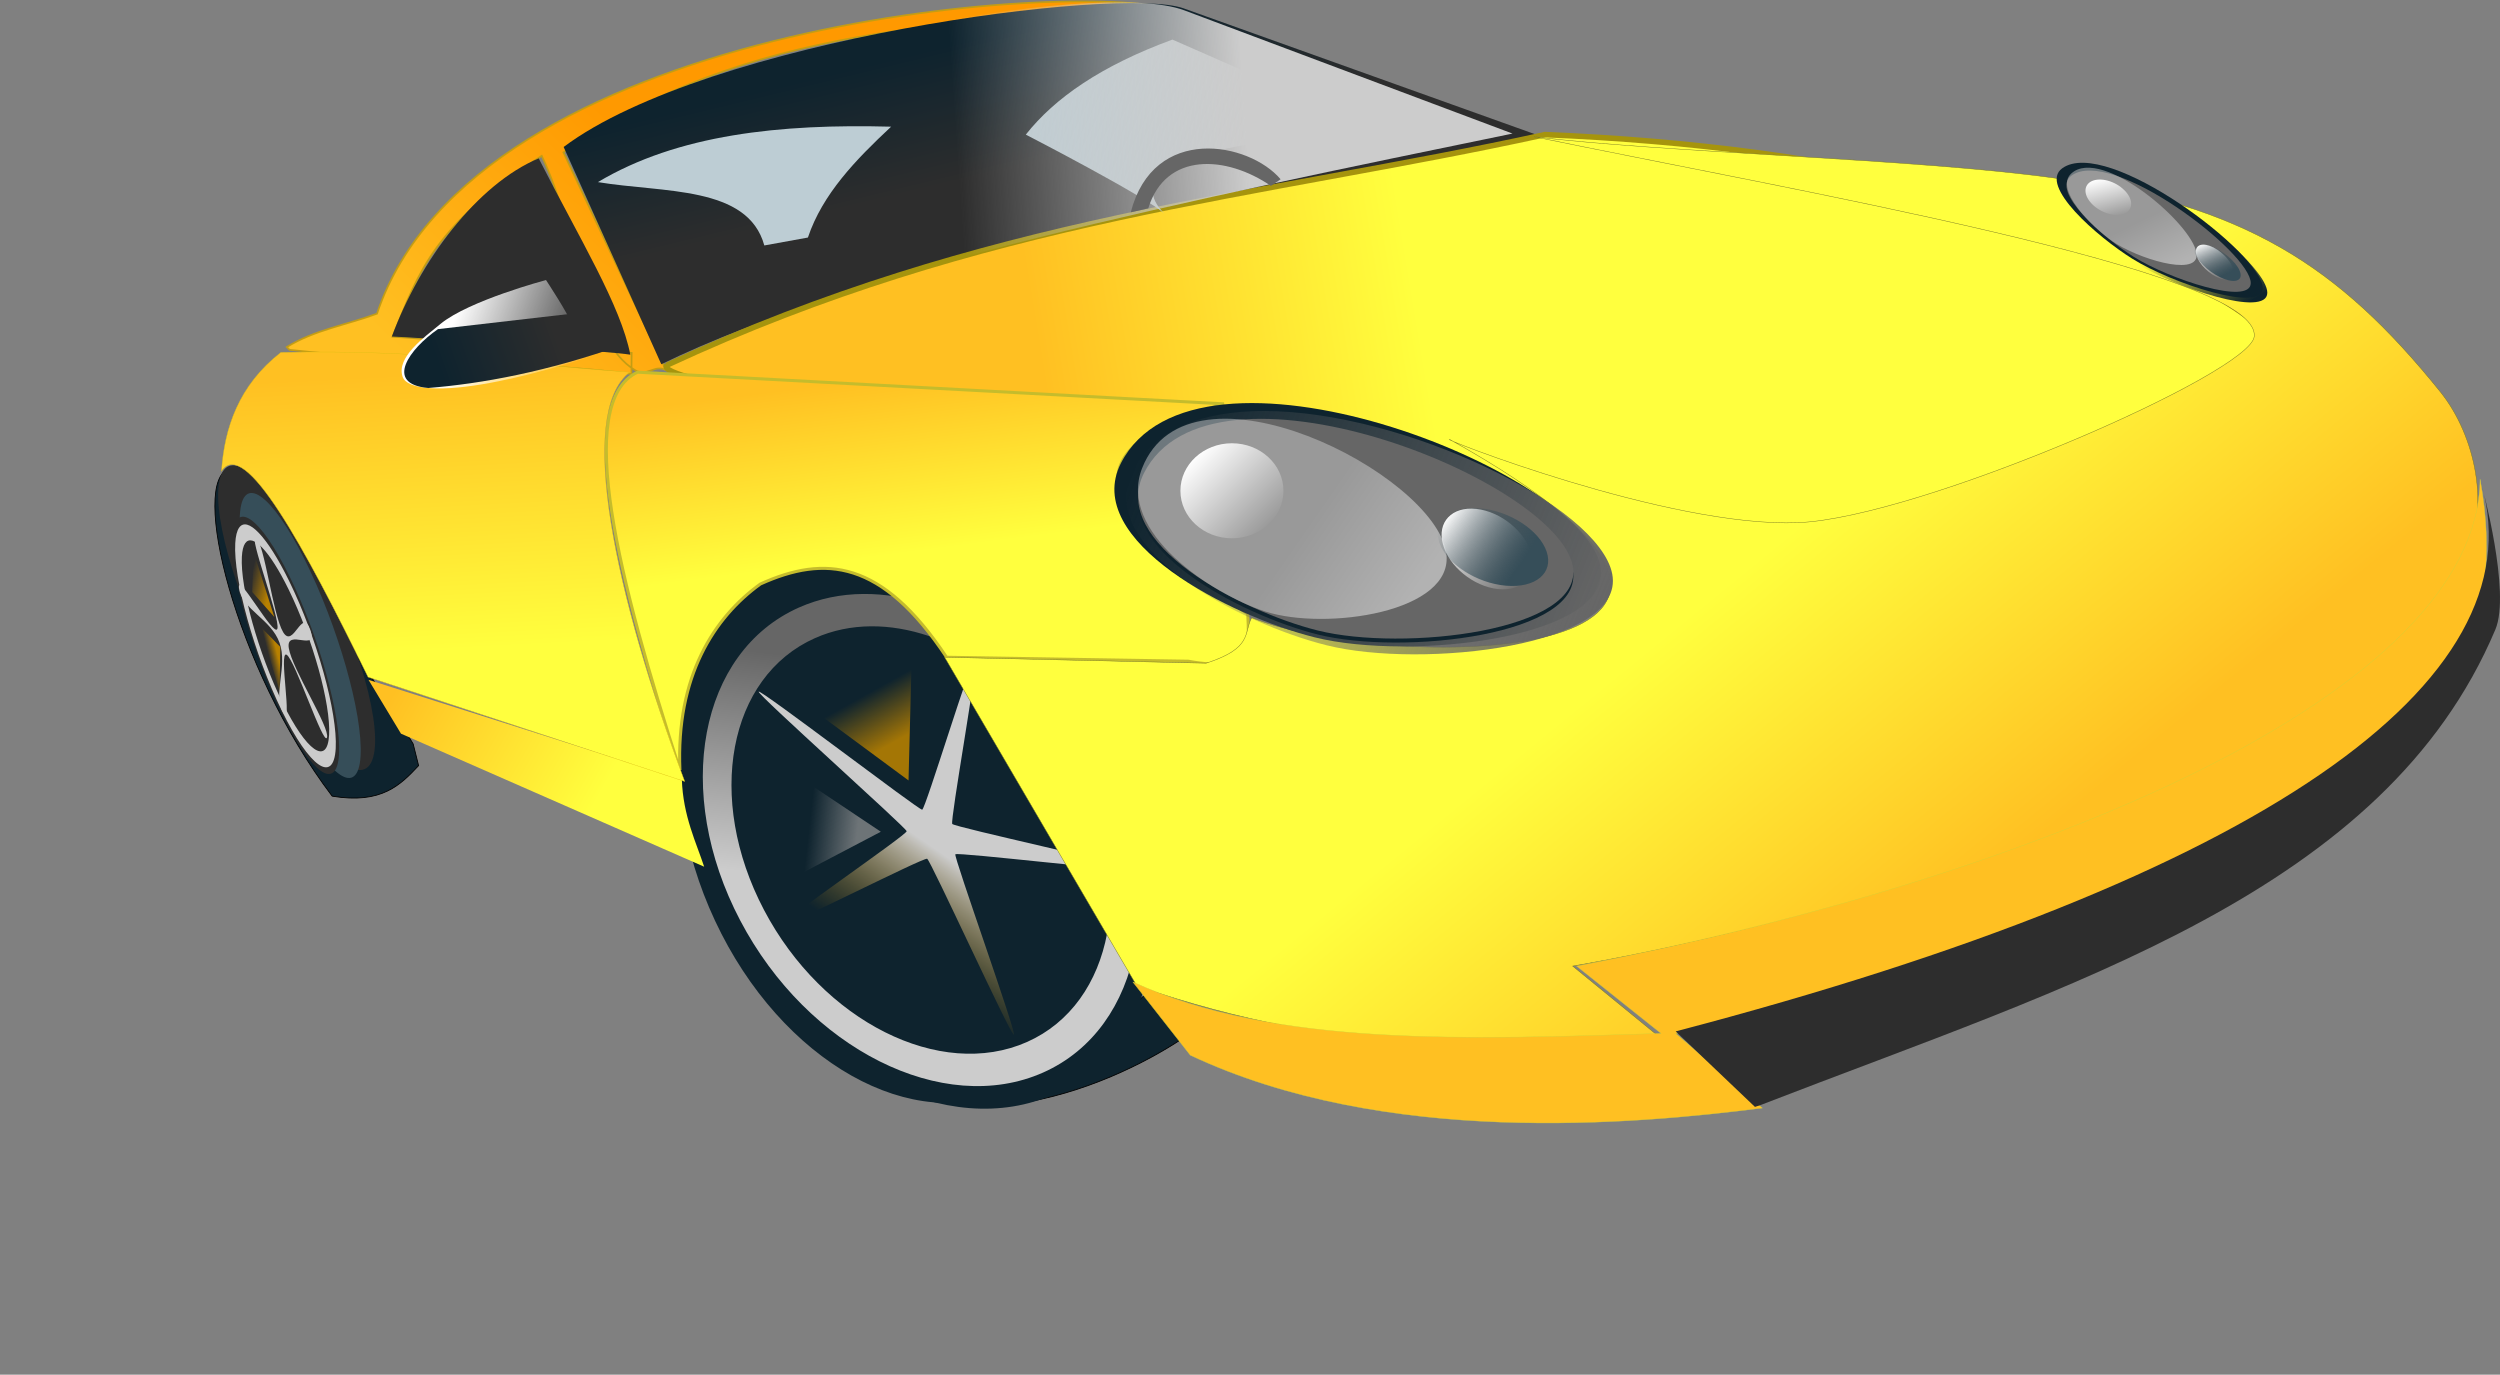 <svg width="802" height="441" viewBox="0 0 802 441" fill="none" xmlns="http://www.w3.org/2000/svg">
<rect x="0" y="0" width="802" height="441" fill="#808080" stroke="none"/>
<g clip-path="url(#clip0_23_640)">
<path d="M325.997 354.067C347.701 351.024 367.837 340.799 379.125 333.295L366.997 319.447L325.997 354.067Z" fill="#0E232E" stroke="black" stroke-width="0.277"/>
<path d="M106.563 255.411C122.46 258.051 128.532 251.74 134.282 245.602L132.549 238.679L123.887 224.254L73.649 150.398C60.752 153.86 75.145 213.912 106.564 255.411L106.563 255.411Z" fill="#0E232E" stroke="black" stroke-width="0.277"/>
<path d="M268.093 180.249C261.064 180.311 254.216 181.855 247.84 185.037C216.455 200.702 208.199 250.116 229.394 295.398C250.59 340.68 293.218 364.694 324.605 349.028C355.99 333.363 364.246 283.949 343.051 238.667C326.161 202.582 295.669 180.005 268.093 180.249V180.249ZM270.47 191.654C294.421 191.441 320.916 211.059 335.588 242.402C353.997 281.733 346.818 324.637 319.557 338.244C292.295 351.85 255.267 330.995 236.856 291.663C218.447 252.332 225.626 209.428 252.889 195.821C258.426 193.058 264.365 191.707 270.47 191.653L270.47 191.654Z" fill="#0E232E"/>
<path d="M92.881 112.223C129.562 116.302 173.526 115.959 202.561 119.984L202.633 113.198L125.927 108.027C134.56 86.434 139.541 72.027 173.784 49.986C185.3 74.185 188.05 109.39 203.724 118.754C207.531 121.028 209.959 116.79 213.624 118.714L180.73 48.87C238.488 8.147 308.981 6.309 376.674 3.147C343.096 -6.801 152.066 7.553 120.948 100.627C111.018 104.288 100.903 105.841 91.999 111.333L92.881 112.223Z" fill="url(#paint0_linear_23_640)" stroke="#C39D14" stroke-width="0.555"/>
<path d="M96.961 172.006C110.833 194.823 121.269 225.02 120.272 239.456C119.276 253.892 107.223 247.098 93.352 224.283C79.48 201.466 69.044 171.269 70.04 156.833C71.037 142.397 83.09 149.191 96.961 172.006Z" fill="#2D2D2D"/>
<path d="M73.066 153.464C72.087 154.62 71.463 156.562 71.272 159.33C70.332 172.96 80.187 201.473 93.284 223.015C106.38 244.557 117.76 250.974 118.701 237.344C119.642 223.714 109.787 195.201 96.69 173.659C86.254 156.493 76.909 148.93 73.067 153.465L73.066 153.464ZM75.946 159.362C79.283 155.424 87.404 161.995 96.469 176.904C107.844 195.615 116.4 220.376 115.583 232.215C114.766 244.053 104.881 238.482 93.506 219.771C82.131 201.06 73.575 176.299 74.392 164.461C74.558 162.056 75.096 160.365 75.947 159.361L75.946 159.362Z" fill="#2D2D2D"/>
<path d="M114.583 233.172C113.061 236.866 99.48 203.545 95.512 201.706C91.543 199.868 98.704 230.215 93.806 223.548C88.908 216.88 96.135 206.118 92.178 197.168C88.221 188.219 74.593 184.501 73.088 176.687C71.584 168.873 89.631 195.542 91.153 191.849C92.676 188.156 77.094 155.512 81.061 157.349C85.029 159.187 88.956 186.432 93.854 193.099C98.752 199.766 102.749 183.308 106.706 192.258C110.663 201.208 95.043 191.377 96.547 199.191C98.052 207.004 116.105 229.478 114.582 233.169L114.583 233.172Z" fill="#2D2D2D"/>
<path d="M82.886 190.817L92.544 198.743L92.193 215.616L82.886 190.817Z" fill="#2D2D2D"/>
<path d="M79.899 162.586L89.74 187.391L79.284 177.877L79.899 162.586Z" fill="#2D2D2D"/>
<path d="M358.155 242.983C381.072 287.302 372.139 335.654 338.206 350.985C304.272 366.316 258.186 342.818 235.271 298.503C212.354 254.184 221.286 205.832 255.22 190.501C289.154 175.17 335.24 198.668 358.155 242.983Z" fill="#0E232E"/>
<path d="M276.963 190.544C269.787 190.6 262.798 192.005 256.289 194.899C224.251 209.149 215.823 254.094 237.459 295.284C259.094 336.473 302.608 358.316 334.646 344.066C366.684 329.817 375.11 284.871 353.477 243.682C336.235 210.859 305.111 190.321 276.963 190.544V190.544ZM279.389 200.918C303.838 200.725 330.882 218.569 345.858 247.079C364.651 282.854 357.322 321.88 329.494 334.256C301.667 346.632 263.87 327.662 245.077 291.886C226.285 256.11 233.614 217.084 261.443 204.709C267.095 202.195 273.158 200.967 279.389 200.918V200.918Z" fill="url(#paint1_linear_23_640)"/>
<path d="M325.243 331.953C324.18 332.121 298.567 276.031 297.432 275.493C296.297 274.955 251.739 297.748 250.965 296.709C250.192 295.669 290.97 267.791 290.855 266.649C290.739 265.506 242.787 222.682 243.373 221.87C243.958 221.059 294.771 259.918 295.834 259.75C296.898 259.582 311.82 210.322 312.954 210.86C314.089 211.398 304.717 263.291 305.49 264.33C306.263 265.37 363.439 277.749 363.554 278.892C363.67 280.036 307.063 273.248 306.477 274.059C305.892 274.87 326.305 331.78 325.242 331.947L325.243 331.953Z" fill="url(#paint2_linear_23_640)"/>
<path opacity="0.688" d="M250.625 245.469L282.569 266.819L246.939 285.502L250.625 245.469Z" fill="url(#paint3_linear_23_640)"/>
<path opacity="0.883" d="M292.506 209.643L291.454 250.366L258.742 226.193L292.506 209.643Z" fill="url(#paint4_linear_23_640)"/>
<path d="M212.145 116.857L180.816 47.153C226.777 12.691 359.084 -4.703 379.696 2.675L494.351 43.739C386.726 65.592 276.977 85.135 212.144 116.855L212.145 116.857Z" fill="url(#paint5_linear_23_640)"/>
<path d="M213.941 117.146C203.901 126.354 515.413 166.631 569.34 168.925C686.926 173.929 738.369 114.455 725.054 104.511C673.465 66.004 589.16 47.041 495.618 43.183C403.331 63.389 316.083 69.617 213.94 117.146H213.941Z" fill="url(#paint6_linear_23_640)" stroke="#A6940D" stroke-width="1.775"/>
<path d="M303.669 210.846L381.21 212.116C402.229 216.051 400.639 206.085 400.278 196.875C338.837 158.742 352.989 140.751 392.651 129.557L204.518 119.396C183.847 129.177 198.624 186.625 218.123 247.062C216.819 216.961 229.075 198.08 243.925 187.347C264.687 177.965 282.907 179.587 303.669 210.845L303.669 210.846Z" fill="url(#paint7_linear_23_640)" stroke="#C5BC2C" stroke-width="0.971"/>
<path d="M225.891 278.039C223.431 270.477 219.097 261.762 218.736 250.005L118.221 218.095L128.64 235.364L225.891 278.039Z" fill="url(#paint8_linear_23_640)"/>
<path d="M219.668 250.697C197.417 191.242 184.725 132.808 201.976 119.399C161.863 116.483 135.151 112.097 90.113 113.048C76.523 123.65 72.008 137.289 71.046 151.152C78.418 139.98 97.315 174.852 118.078 217.199L219.668 250.697Z" fill="url(#paint9_linear_23_640)" stroke="#DBBC11" stroke-width="0.111"/>
<path d="M303.028 210.846L364.679 316.268C431.596 339.334 482.116 336.185 532.474 332.779L504.508 309.916C504.508 309.916 740.264 271.043 790.517 179.091C799.132 163.326 794.157 139.743 782.89 125.746C750.18 85.11 719.946 65.52 658.655 57.054C613.817 50.86 533.792 48.968 492.144 43.868C573.98 60.844 725.302 86.77 723.152 107.965C721.956 119.719 615.869 166.027 576.967 167.662C535.21 169.418 460.021 139.719 465.105 140.989C592.583 212.117 449.476 217.099 401.547 198.146C398.893 203.015 402.039 207.884 386.928 212.752L303.028 210.846Z" fill="url(#paint10_linear_23_640)" stroke="#747423" stroke-width="0.139"/>
<path d="M363.402 315.002L381.832 338.5C444.125 367.885 523.87 360.748 565.346 355.462L537.558 331.513L648.151 317.542C704.411 274.632 814.037 254.033 795.608 153.698C794.885 222.169 655.529 281.085 505.781 309.925L532.857 331.518C471.124 333.45 408.951 335.984 363.41 315.007L363.402 315.002Z" fill="#FFC022" stroke="#D1D035" stroke-width="0.111"/>
<path d="M562.988 355.093L537.557 330.872C726.62 281.315 813.862 218.795 796.154 155.691C796.154 155.691 805.556 190.021 800.515 201.954C764.885 286.289 664.643 315.804 564.903 354.458L562.988 355.093Z" fill="#2D2D2D"/>
<path d="M125.701 107.957C131.14 108.034 196.784 112.801 202.202 113.782C199.162 98.042 185.968 76.648 172.81 50.8C153.062 59.074 134.683 83.683 125.701 107.957V107.957Z" fill="#2D2D2D"/>
<path d="M191.806 58.42C217.4 43.141 250.277 39.682 285.873 40.639C274.503 51.259 263.866 62.245 259.178 76.203L245.195 78.743C239.9 59.477 212.873 61.928 191.806 58.421L191.806 58.42Z" fill="#BDCDD4"/>
<path d="M373.572 68.588C368.487 63.507 329.082 43.184 329.082 43.184C338.374 31.428 353.273 21.072 376.116 12.701C376.116 12.701 452.692 46.252 447.301 44.455C435.853 40.638 351.355 46.389 373.572 68.588Z" fill="#BDCDD4"/>
<path d="M97.702 179.426C108.397 200.762 116.444 228.999 115.676 242.498C114.907 255.996 105.614 249.644 94.919 228.309C84.223 206.974 76.177 178.737 76.945 165.238C77.713 151.739 87.007 158.092 97.702 179.426Z" fill="#364E59"/>
<path d="M79.278 162.087C78.523 163.168 78.043 164.984 77.895 167.573C77.17 180.318 84.769 206.98 94.867 227.124C104.965 247.267 113.74 253.268 114.465 240.522C115.191 227.777 107.592 201.115 97.494 180.972C89.447 164.92 82.241 157.848 79.279 162.089L79.278 162.087ZM81.499 167.602C84.072 163.92 90.333 170.064 97.323 184.006C106.094 201.503 112.691 224.656 112.061 235.726C111.431 246.796 103.809 241.586 95.039 224.09C86.268 206.594 79.671 183.44 80.301 172.37C80.429 170.122 80.843 168.541 81.499 167.602L81.499 167.602Z" fill="#364E59"/>
<path d="M111.29 236.622C110.116 240.075 99.645 208.918 96.585 207.198C93.525 205.48 99.046 233.856 95.269 227.622C91.493 221.387 97.065 211.323 94.014 202.955C90.963 194.586 80.456 191.11 79.296 183.803C78.136 176.496 92.05 201.434 93.224 197.98C94.398 194.527 82.384 164.003 85.443 165.721C88.502 167.439 91.53 192.915 95.307 199.149C99.083 205.384 102.165 189.994 105.216 198.363C108.267 206.732 96.223 197.539 97.383 204.846C98.543 212.152 112.463 233.166 111.289 236.618L111.29 236.622Z" fill="#364E59"/>
<path d="M86.85 197.015L94.296 204.427L94.026 220.205L86.85 197.015Z" fill="#364E59"/>
<path d="M84.547 170.617L92.135 193.812L84.072 184.916L84.547 170.617Z" fill="#364E59"/>
<path d="M92.924 184.963C102.349 204.223 109.44 229.713 108.763 241.899C108.086 254.085 99.897 248.35 90.472 229.092C81.047 209.831 73.956 184.341 74.633 172.155C75.31 159.969 83.499 165.704 92.924 184.963Z" fill="#2D2D2D"/>
<path d="M76.689 169.311C76.023 170.287 75.6 171.926 75.47 174.263C74.831 185.769 81.527 209.837 90.426 228.021C99.324 246.205 107.057 251.622 107.696 240.116C108.335 228.611 101.639 204.542 92.741 186.358C85.65 171.868 79.3 165.484 76.69 169.312L76.689 169.311ZM78.646 174.29C80.913 170.965 86.431 176.512 92.59 189.097C100.319 204.892 106.133 225.793 105.577 235.786C105.022 245.779 98.306 241.077 90.577 225.282C82.848 209.488 77.034 188.587 77.59 178.594C77.703 176.564 78.068 175.137 78.646 174.289L78.646 174.29Z" fill="#CCCCCC"/>
<path d="M104.898 236.595C103.864 239.712 94.636 211.586 91.94 210.034C89.244 208.482 94.109 234.098 90.781 228.471C87.453 222.843 92.363 213.758 89.675 206.203C86.986 198.648 77.727 195.511 76.704 188.914C75.682 182.318 87.944 204.83 88.979 201.713C90.013 198.595 79.426 171.04 82.121 172.591C84.818 174.142 87.486 197.14 90.814 202.768C94.142 208.396 96.858 194.503 99.546 202.058C102.235 209.612 91.621 201.314 92.644 207.91C93.666 214.506 105.932 233.476 104.897 236.592L104.898 236.595Z" fill="#CCCCCC"/>
<path d="M83.361 200.841L89.923 207.532L89.685 221.776L83.361 200.841Z" fill="url(#paint11_linear_23_640)"/>
<path d="M81.332 177.011L88.018 197.95L80.913 189.919L81.332 177.011Z" fill="url(#paint12_linear_23_640)"/>
<path d="M210.333 116.857L181.701 49.355C225.061 16.37 351.709 -7.274 379.907 3.311L485.216 42.851C383.683 63.769 271.5 86.494 210.339 116.855L210.333 116.857Z" fill="url(#paint13_linear_23_640)"/>
<path d="M183.097 103.419C182.569 101.095 175.164 89.835 175.164 89.835C175.164 89.835 150.444 96.394 141.313 103.911C136.068 108.229 127.073 114.62 129.149 120.842C129.922 123.161 133.441 123.986 136.024 124.327C156.049 126.961 200.551 110.654 200.551 110.654L199.493 102.885L183.097 103.419Z" fill="url(#paint14_linear_23_640)"/>
<path d="M513.399 181.626C517.789 204.833 452.394 212.06 421.878 204.489C394.793 197.772 346.912 173.442 359.587 148.605C383.417 101.928 507.548 150.704 513.399 181.626V181.626Z" fill="#0E232E"/>
<path d="M405.426 131.846C386.391 131.843 370.47 137.285 363.396 151.142C350.718 175.98 398.601 200.313 425.683 207.03C456.202 214.601 521.599 207.371 517.208 184.164C513.094 162.42 450.508 131.854 405.426 131.846L405.426 131.846ZM404.564 135.639C444.887 135.647 500.863 163.238 504.542 182.872C508.469 203.826 449.979 210.365 422.68 203.529C398.457 197.463 355.629 175.487 366.97 153.06C373.297 140.548 387.538 135.636 404.564 135.639V135.639Z" fill="url(#paint15_linear_23_640)"/>
<path d="M504.545 181.609C508.472 202.563 449.982 209.089 422.683 202.252C398.46 196.186 355.632 174.217 366.973 151.788C388.285 109.641 499.313 153.683 504.545 181.606V181.609Z" fill="#666666"/>
<path opacity="0.493" d="M463.961 177.363C466.747 196.453 425.262 202.398 405.902 196.17C388.721 190.644 358.346 170.629 366.388 150.2C381.504 111.803 460.249 151.927 463.964 177.366L463.961 177.363Z" fill="url(#paint16_linear_23_640)"/>
<path d="M411.725 157.441C411.725 165.858 404.327 172.683 395.2 172.683C386.074 172.683 378.675 165.859 378.675 157.441C378.675 149.024 386.074 142.199 395.2 142.199C404.327 142.199 411.725 149.023 411.725 157.441Z" fill="url(#paint17_linear_23_640)"/>
<path d="M491.245 177.647C493.149 184.748 488.342 189.817 480.509 188.969C472.675 188.121 464.781 181.678 462.877 174.577C460.973 167.477 465.779 162.408 473.613 163.256C481.447 164.104 489.341 170.547 491.245 177.647Z" fill="url(#paint18_linear_23_640)"/>
<path d="M496.159 176.954C498.471 183.815 492.634 188.713 483.121 187.894C473.609 187.075 464.023 180.848 461.711 173.987C459.398 167.126 465.235 162.227 474.748 163.046C484.26 163.866 493.846 170.092 496.159 176.954Z" fill="url(#paint19_linear_23_640)"/>
<path d="M725.904 92.436C725.856 100.561 696.695 90.93 684.014 82.982C672.759 75.929 653.915 59.528 661.551 53.997C675.905 43.605 725.967 81.61 725.904 92.436L725.904 92.436Z" fill="#0E232E"/>
<path d="M682.981 57.057C674.671 53.589 667.26 52.407 662.999 55.492C655.362 61.022 674.205 77.424 685.46 84.477C698.142 92.426 727.304 102.056 727.351 93.931C727.396 86.319 702.661 65.271 682.981 57.057L682.981 57.057ZM682.283 58.097C699.886 65.444 721.987 84.349 721.931 91.216C721.872 98.546 695.784 89.956 684.445 82.826C674.384 76.499 657.547 61.761 664.397 56.748C668.218 53.951 674.851 54.995 682.283 58.097L682.283 58.097Z" fill="url(#paint20_linear_23_640)"/>
<path d="M722.04 90.818C721.981 98.147 695.894 89.553 684.555 82.423C674.494 76.096 657.657 61.361 664.506 56.347C677.378 46.926 722.12 81.051 722.04 90.817L722.04 90.818Z" fill="#666666"/>
<path opacity="0.493" d="M704.682 82.085C704.282 88.618 685.668 82.938 677.743 77.446C670.711 72.572 659.145 60.722 664.385 55.739C674.234 46.373 705.214 73.381 704.683 82.087L704.682 82.085Z" fill="url(#paint21_linear_23_640)"/>
<path d="M683.564 66.282C682.851 68.939 679.044 69.746 675.059 68.083C671.075 66.421 668.423 62.92 669.136 60.263C669.848 57.606 673.656 56.8 677.64 58.462C681.624 60.124 684.276 63.626 683.564 66.282Z" fill="url(#paint22_linear_23_640)"/>
<path d="M716.57 87.145C716.8 89.733 714.273 90.458 710.924 88.763C707.576 87.069 704.675 83.597 704.445 81.009C704.215 78.421 706.743 77.697 710.091 79.392C713.439 81.086 716.34 84.558 716.57 87.145Z" fill="url(#paint23_linear_23_640)"/>
<path d="M718.773 87.822C719.202 90.408 716.239 90.891 712.155 88.9C708.072 86.909 704.414 83.198 703.985 80.611C703.556 78.024 706.519 77.541 710.603 79.532C714.686 81.523 718.344 85.235 718.773 87.822Z" fill="url(#paint24_linear_23_640)"/>
<path d="M195.656 99.217L140.509 105.58C131.387 111.876 123.102 123.209 137.38 124.468C154.559 123.087 175.557 119.265 199.954 110.589L195.656 99.217Z" fill="url(#paint25_linear_23_640)"/>
<path d="M368.359 66.84C373.958 48.617 393.425 49.846 407.702 59.631L410.824 57.511C400.728 45.576 370.097 39.738 362.74 68.112L368.359 66.84Z" fill="#666666"/>
</g>
<defs>
<linearGradient id="paint0_linear_23_640" x1="115.679" y1="100.857" x2="185.212" y2="28.043" gradientUnits="userSpaceOnUse">
<stop stop-color="#FFC022"/>
<stop offset="1" stop-color="#FF9900"/>
</linearGradient>
<linearGradient id="paint1_linear_23_640" x1="244.738" y1="209.235" x2="236.609" y2="279.412" gradientUnits="userSpaceOnUse">
<stop stop-color="#666666"/>
<stop offset="1" stop-color="#CCCCCC"/>
</linearGradient>
<linearGradient id="paint2_linear_23_640" x1="296.499" y1="269.896" x2="275.071" y2="300.987" gradientUnits="userSpaceOnUse">
<stop stop-color="#CCCCCC"/>
<stop offset="1" stop-color="#B88100" stop-opacity="0"/>
</linearGradient>
<linearGradient id="paint3_linear_23_640" x1="275.18" y1="266.943" x2="259.587" y2="265.211" gradientUnits="userSpaceOnUse">
<stop stop-color="#999999"/>
<stop offset="1" stop-color="#999999" stop-opacity="0"/>
</linearGradient>
<linearGradient id="paint4_linear_23_640" x1="282.777" y1="240.402" x2="274.112" y2="224.815" gradientUnits="userSpaceOnUse">
<stop stop-color="#B88100"/>
<stop offset="1" stop-color="#B88100" stop-opacity="0"/>
</linearGradient>
<linearGradient id="paint5_linear_23_640" x1="301.119" y1="15.242" x2="311.269" y2="57.158" gradientUnits="userSpaceOnUse">
<stop stop-color="#0E232E"/>
<stop offset="1" stop-color="#2D2D2D"/>
</linearGradient>
<linearGradient id="paint6_linear_23_640" x1="332.706" y1="110.379" x2="452.993" y2="90.317" gradientUnits="userSpaceOnUse">
<stop stop-color="#FFC022"/>
<stop offset="1" stop-color="#FFFF3E"/>
</linearGradient>
<linearGradient id="paint7_linear_23_640" x1="252.513" y1="124.947" x2="259.793" y2="181.406" gradientUnits="userSpaceOnUse">
<stop stop-color="#FFC022"/>
<stop offset="1" stop-color="#FFFF3E"/>
</linearGradient>
<linearGradient id="paint8_linear_23_640" x1="193.003" y1="254.096" x2="128.588" y2="217.995" gradientUnits="userSpaceOnUse">
<stop stop-color="#FFFF3E"/>
<stop offset="1" stop-color="#FFC022"/>
</linearGradient>
<linearGradient id="paint9_linear_23_640" x1="133.074" y1="209.028" x2="128.57" y2="120.172" gradientUnits="userSpaceOnUse">
<stop stop-color="#FFFF3E"/>
<stop offset="1" stop-color="#FFC022"/>
</linearGradient>
<linearGradient id="paint10_linear_23_640" x1="538.393" y1="200.013" x2="618.221" y2="297.942" gradientUnits="userSpaceOnUse">
<stop stop-color="#FFFF3E"/>
<stop offset="1" stop-color="#FFC022"/>
</linearGradient>
<linearGradient id="paint11_linear_23_640" x1="89.543" y1="212.039" x2="86.74" y2="212.728" gradientUnits="userSpaceOnUse">
<stop stop-color="#B88100"/>
<stop offset="1" stop-color="#B88100" stop-opacity="0"/>
</linearGradient>
<linearGradient id="paint12_linear_23_640" x1="85.311" y1="194.28" x2="78.477" y2="192.531" gradientUnits="userSpaceOnUse">
<stop stop-color="#B88100"/>
<stop offset="1" stop-color="#B88100" stop-opacity="0"/>
</linearGradient>
<linearGradient id="paint13_linear_23_640" x1="397.724" y1="12.7" x2="304.932" y2="19.062" gradientUnits="userSpaceOnUse">
<stop stop-color="#CCCCCC"/>
<stop offset="1" stop-color="#CCCCCC" stop-opacity="0"/>
</linearGradient>
<linearGradient id="paint14_linear_23_640" x1="144.11" y1="106.884" x2="188.272" y2="122.476" gradientUnits="userSpaceOnUse">
<stop stop-color="white"/>
<stop offset="1" stop-color="white" stop-opacity="0"/>
</linearGradient>
<linearGradient id="paint15_linear_23_640" x1="512.522" y1="197.812" x2="367.192" y2="140.613" gradientUnits="userSpaceOnUse">
<stop stop-color="#666666"/>
<stop offset="1" stop-color="#666666" stop-opacity="0"/>
</linearGradient>
<linearGradient id="paint16_linear_23_640" x1="453.333" y1="189.713" x2="419.844" y2="166.505" gradientUnits="userSpaceOnUse">
<stop stop-color="white"/>
<stop offset="1" stop-color="#CCCCCC"/>
</linearGradient>
<linearGradient id="paint17_linear_23_640" x1="383.741" y1="145.927" x2="406.902" y2="169.124" gradientUnits="userSpaceOnUse">
<stop stop-color="white"/>
<stop offset="1" stop-color="white" stop-opacity="0"/>
</linearGradient>
<linearGradient id="paint18_linear_23_640" x1="464.621" y1="165.336" x2="489.998" y2="186.758" gradientUnits="userSpaceOnUse">
<stop stop-color="white"/>
<stop offset="1" stop-color="white" stop-opacity="0"/>
</linearGradient>
<linearGradient id="paint19_linear_23_640" x1="485.813" y1="183.933" x2="462.057" y2="168.504" gradientUnits="userSpaceOnUse">
<stop stop-color="#364E59"/>
<stop offset="1" stop-color="#364E59" stop-opacity="0"/>
</linearGradient>
<linearGradient id="paint20_linear_23_640" x1="718.755" y1="98.37" x2="704.412" y2="74.021" gradientUnits="userSpaceOnUse">
<stop stop-color="#0E232E"/>
<stop offset="1" stop-color="#0E232E" stop-opacity="0"/>
</linearGradient>
<linearGradient id="paint21_linear_23_640" x1="698.996" y1="84.047" x2="691.254" y2="68.219" gradientUnits="userSpaceOnUse">
<stop stop-color="white"/>
<stop offset="1" stop-color="#CCCCCC"/>
</linearGradient>
<linearGradient id="paint22_linear_23_640" x1="672.322" y1="57.551" x2="675.585" y2="70.338" gradientUnits="userSpaceOnUse">
<stop stop-color="white"/>
<stop offset="1" stop-color="white" stop-opacity="0"/>
</linearGradient>
<linearGradient id="paint23_linear_23_640" x1="705.989" y1="78.41" x2="710.643" y2="91.441" gradientUnits="userSpaceOnUse">
<stop stop-color="white"/>
<stop offset="1" stop-color="white" stop-opacity="0"/>
</linearGradient>
<linearGradient id="paint24_linear_23_640" x1="713.666" y1="88.14" x2="707.814" y2="77.221" gradientUnits="userSpaceOnUse">
<stop stop-color="#364E59"/>
<stop offset="1" stop-color="#364E59" stop-opacity="0"/>
</linearGradient>
<linearGradient id="paint25_linear_23_640" x1="141.991" y1="121.153" x2="178.511" y2="108.332" gradientUnits="userSpaceOnUse">
<stop stop-color="#0E232E"/>
<stop offset="1" stop-color="#2D2D2D"/>
</linearGradient>
<clipPath id="clip0_23_640">
<rect width="802" height="441" fill="white"/>
</clipPath>
</defs>
</svg>
